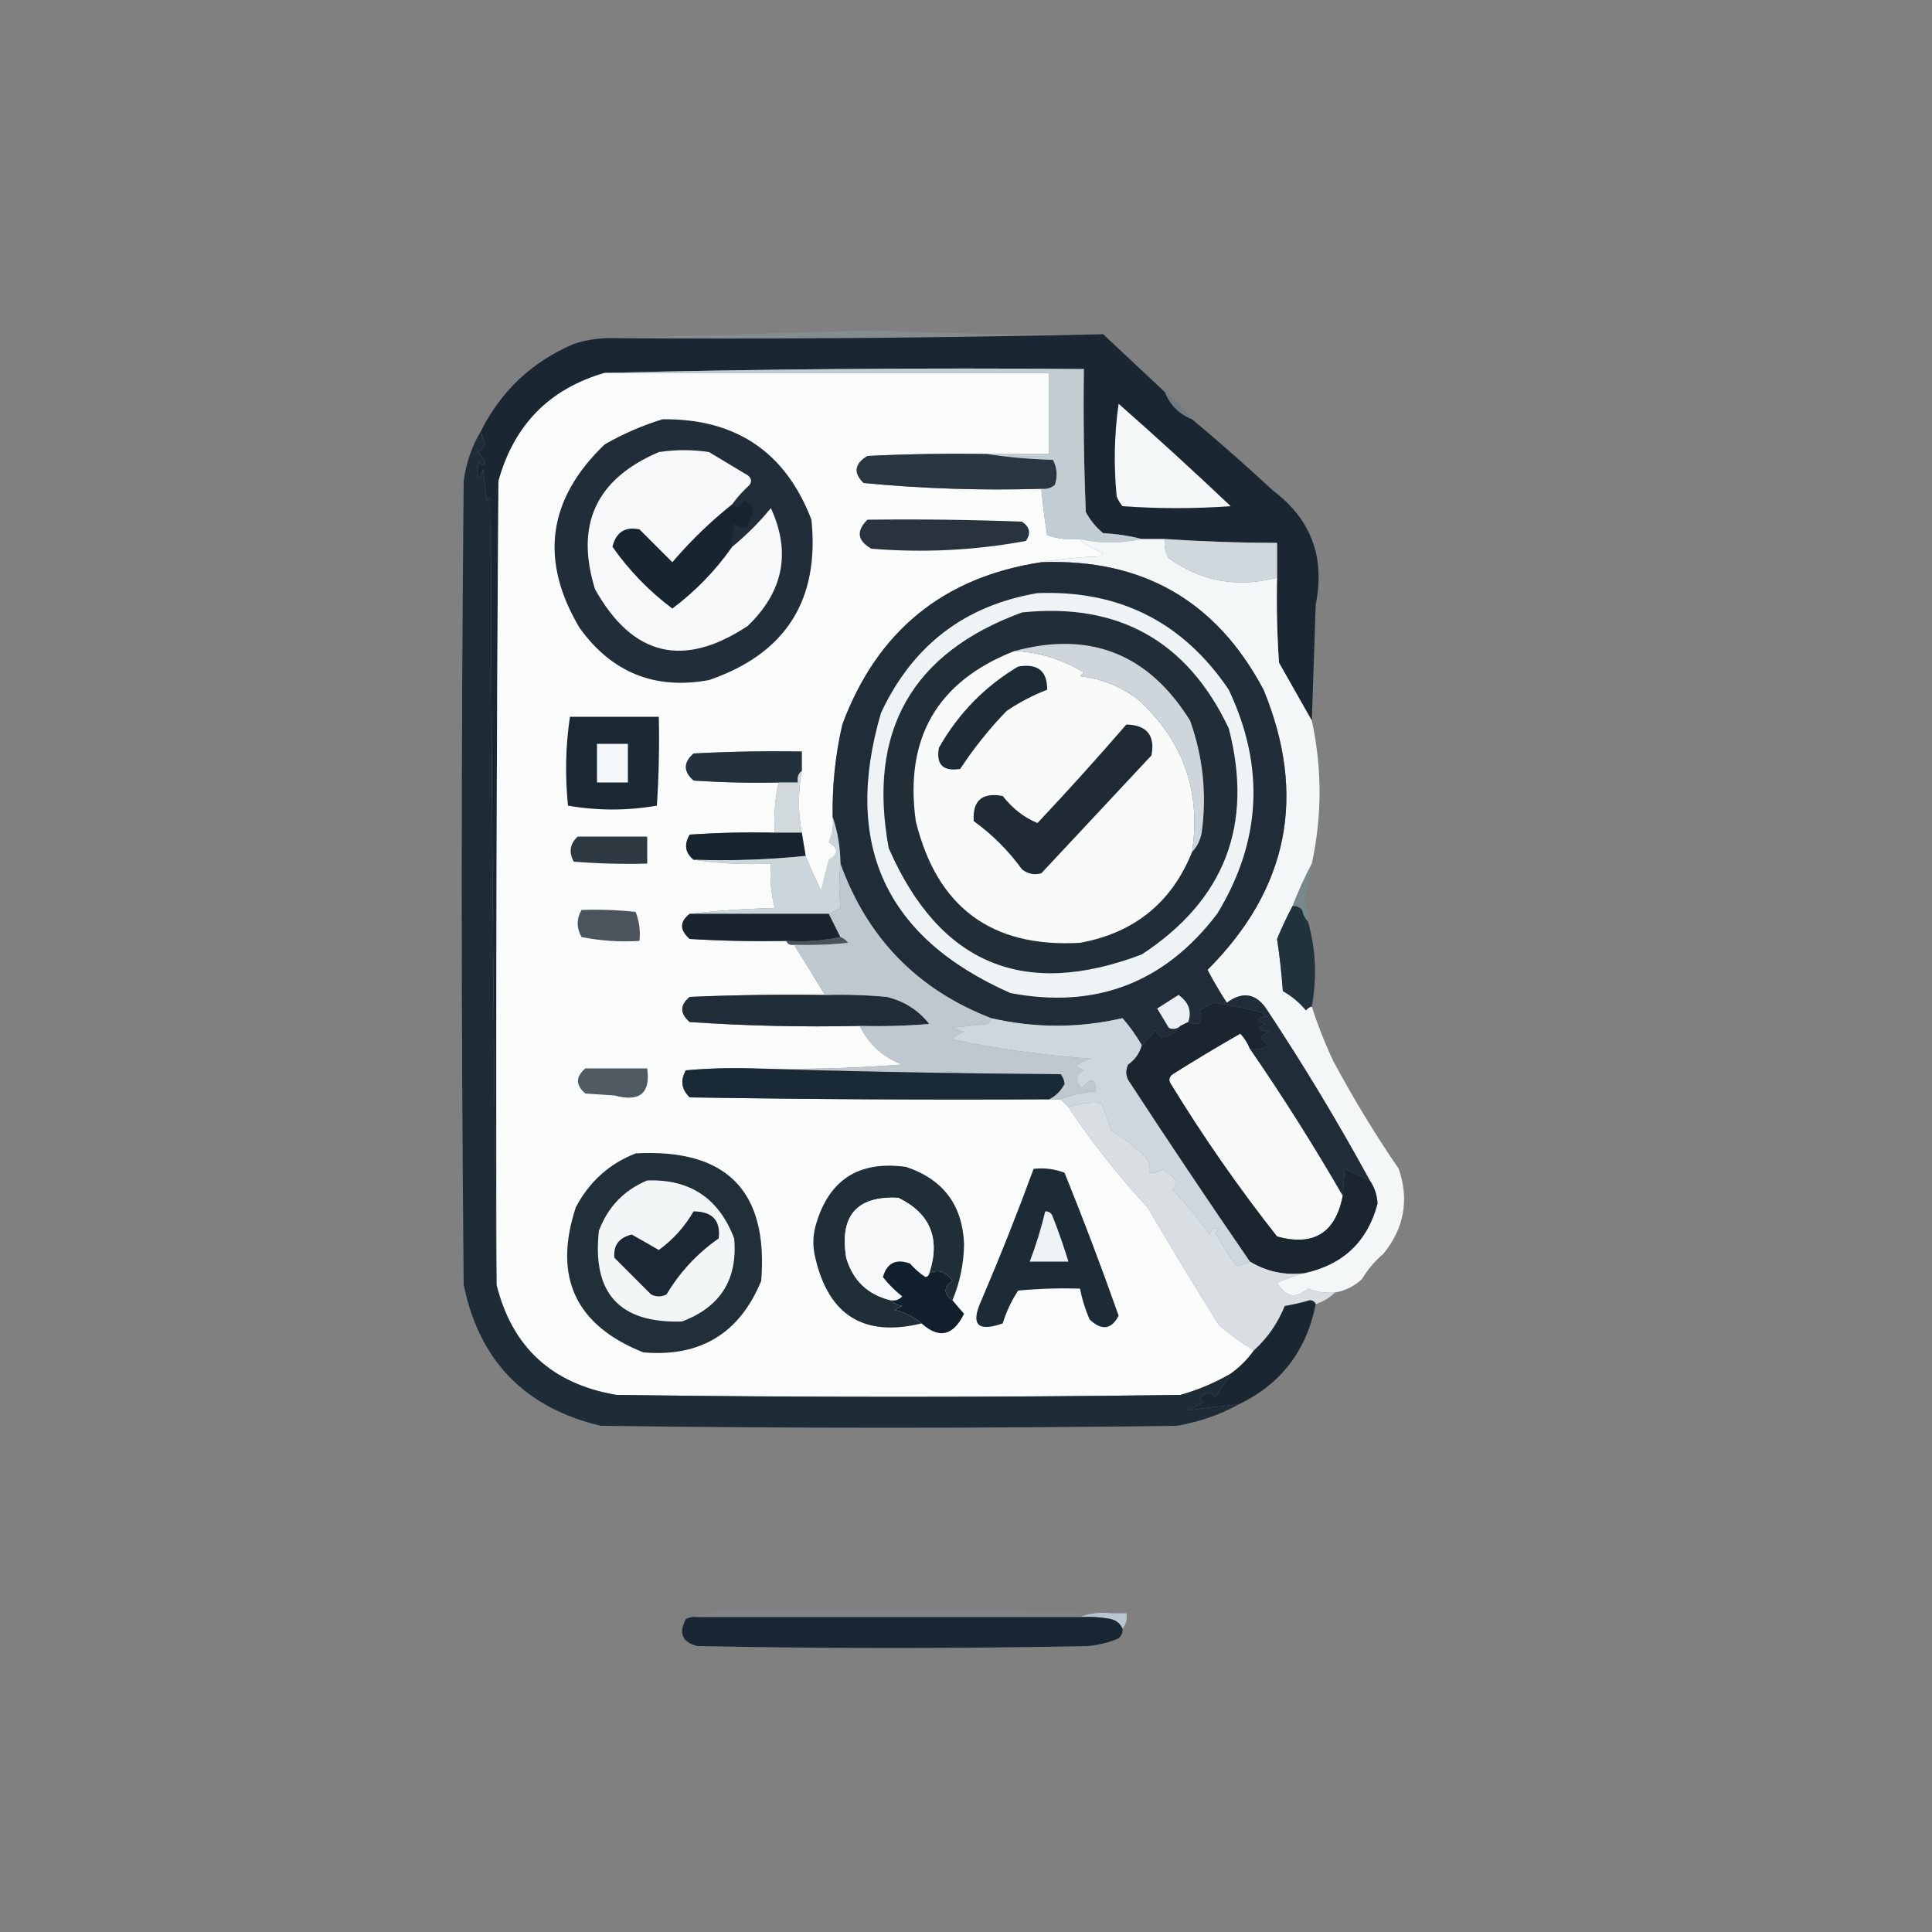 <svg xmlns="http://www.w3.org/2000/svg" version="1.1" width="500px" height="500px"
  style="shape-rendering:geometricPrecision; text-rendering:geometricPrecision; image-rendering:optimizeQuality; fill-rule:evenodd; clip-rule:evenodd"
  xmlns:xlink="http://www.w3.org/1999/xlink">
  <rect width="100%" height="100%" fill="#808080" stroke="none"/>
  <g>
    <path style="opacity:0.422" fill="#899ca7"
      d="M 285.5,86.5 C 242.853,87.473 200.186,87.806 157.5,87.5C 180.183,86.808 203.016,86.142 226,85.5C 245.992,86.349 265.826,86.683 285.5,86.5 Z" />
  </g>
  <g>
    <path style="opacity:1" fill="#1a2733"
      d="M 285.5,86.5 C 290.807,91.472 296.14,96.472 301.5,101.5C 302.833,104.833 305.167,107.167 308.5,108.5C 315.629,114.458 322.629,120.625 329.5,127C 339.323,134.412 342.989,144.245 340.5,156.5C 340.166,166.503 339.833,176.503 339.5,186.5C 336.694,181.563 333.861,176.563 331,171.5C 330.5,164.174 330.334,156.841 330.5,149.5C 330.5,146.5 330.5,143.5 330.5,140.5C 320.82,140.482 311.153,140.148 301.5,139.5C 299.5,139.5 297.5,139.5 295.5,139.5C 292.359,138.679 289.025,138.179 285.5,138C 283.622,136.457 282.122,134.624 281,132.5C 280.5,120.171 280.333,107.838 280.5,95.5C 238.997,95.168 197.663,95.501 156.5,96.5C 142.199,100.635 133.033,109.969 129,124.5C 128.5,193.833 128.333,263.166 128.5,332.5C 127.667,264.668 127.167,196.668 127,128.5C 126.667,128.833 126.333,129.167 126,129.5C 125.667,126.833 125.333,124.167 125,121.5C 124.237,124.063 123.737,124.063 123.5,121.5C 123.667,120.833 123.833,120.167 124,119.5C 124.654,120.696 125.154,120.696 125.5,119.5C 125.023,118.522 124.357,117.689 123.5,117C 124.428,116.612 125.095,115.945 125.5,115C 125.011,113.862 124.678,112.695 124.5,111.5C 129.738,101.097 137.738,93.597 148.5,89C 151.432,88.047 154.432,87.547 157.5,87.5C 200.186,87.806 242.853,87.473 285.5,86.5 Z" />
  </g>
  <g>
    <path style="opacity:1" fill="#fafbfb"
      d="M 156.5,96.5 C 194.833,96.5 233.167,96.5 271.5,96.5C 271.5,103.5 271.5,110.5 271.5,117.5C 266.167,117.5 260.833,117.5 255.5,117.5C 245.161,117.334 234.828,117.5 224.5,118C 221.141,120.034 220.808,122.368 223.5,125C 238.737,126.468 254.07,126.968 269.5,126.5C 269.858,130.509 270.358,134.509 271,138.5C 273.719,139.444 276.552,139.777 279.5,139.5C 281.121,141.117 283.121,142.284 285.5,143C 285.167,143.333 284.833,143.667 284.5,144C 279.316,144.174 274.316,144.674 269.5,145.5C 244.155,149.335 226.988,163.335 218,187.5C 216.183,195.401 215.35,203.401 215.5,211.5C 215.756,213.792 215.423,215.959 214.5,218C 217.079,219.612 217.079,221.112 214.5,222.5C 213.833,225.167 213.167,227.833 212.5,230.5C 211.063,227.558 209.729,224.558 208.5,221.5C 208.167,219.5 207.833,217.5 207.5,215.5C 206.523,210.232 206.523,204.899 207.5,199.5C 207.5,197.833 207.5,196.167 207.5,194.5C 198.161,194.334 188.827,194.5 179.5,195C 176.833,197.333 176.833,199.667 179.5,202C 186.826,202.5 194.159,202.666 201.5,202.5C 200.564,206.735 200.231,211.069 200.5,215.5C 193.159,215.334 185.826,215.5 178.5,216C 176.98,218.552 177.313,220.718 179.5,222.5C 185.979,223.491 192.646,223.824 199.5,223.5C 199.207,227.437 199.54,231.27 200.5,235C 192.989,235.171 185.655,235.671 178.5,236.5C 175.866,238.54 175.866,240.707 178.5,243C 186.827,243.5 195.16,243.666 203.5,243.5C 203.842,244.338 204.508,244.672 205.5,244.5C 208.233,248.876 210.899,253.209 213.5,257.5C 201.829,257.333 190.162,257.5 178.5,258C 175.92,260.12 175.92,262.287 178.5,264.5C 193.152,265.499 207.818,265.833 222.5,265.5C 224.885,270.299 228.552,273.633 233.5,275.5C 220.517,276.499 207.517,276.832 194.5,276.5C 188.824,276.334 183.157,276.501 177.5,277C 176.018,279.592 176.352,281.925 178.5,284C 209.498,284.5 240.498,284.667 271.5,284.5C 272.5,284.5 273.5,284.5 274.5,284.5C 275.167,285.167 275.833,285.833 276.5,286.5C 282.591,295.662 289.424,304.329 297,312.5C 303.041,322.75 309.208,332.917 315.5,343C 318.423,345.446 321.423,347.613 324.5,349.5C 322.833,351.833 320.833,353.833 318.5,355.5C 314.423,357.87 310.09,359.703 305.5,361C 256.833,361.667 208.167,361.667 159.5,361C 142.842,358.168 132.508,348.668 128.5,332.5C 128.333,263.166 128.5,193.833 129,124.5C 133.033,109.969 142.199,100.635 156.5,96.5 Z" />
  </g>
  <g>
    <path style="opacity:0.835" fill="#6c7982"
      d="M 301.5,101.5 C 304.167,103.5 306.5,105.833 308.5,108.5C 305.167,107.167 302.833,104.833 301.5,101.5 Z" />
  </g>
  <g>
    <path style="opacity:1" fill="#f3f7f8"
      d="M 289.5,104.5 C 299.276,113.105 308.943,121.938 318.5,131C 309.167,131.667 299.833,131.667 290.5,131C 289.874,130.25 289.374,129.416 289,128.5C 288.2,120.421 288.367,112.421 289.5,104.5 Z" />
  </g>
  <g>
    <path style="opacity:1" fill="#1d2c37"
      d="M 124.5,111.5 C 124.678,112.695 125.011,113.862 125.5,115C 125.095,115.945 124.428,116.612 123.5,117C 124.357,117.689 125.023,118.522 125.5,119.5C 125.154,120.696 124.654,120.696 124,119.5C 123.833,120.167 123.667,120.833 123.5,121.5C 123.737,124.063 124.237,124.063 125,121.5C 125.333,124.167 125.667,126.833 126,129.5C 126.333,129.167 126.667,128.833 127,128.5C 127.167,196.668 127.667,264.668 128.5,332.5C 132.508,348.668 142.842,358.168 159.5,361C 208.167,361.667 256.833,361.667 305.5,361C 310.09,359.703 314.423,357.87 318.5,355.5C 317.314,357.481 315.981,359.481 314.5,361.5C 312.983,360.089 311.649,360.256 310.5,362C 310.833,362.333 311.167,362.667 311.5,363C 310.167,363.667 308.833,364.333 307.5,365C 311.756,364.361 316.089,363.861 320.5,363.5C 315.575,366.198 310.241,368.032 304.5,369C 254.833,369.667 205.167,369.667 155.5,369C 135.873,364.374 124.04,352.207 120,332.5C 119.333,263.167 119.333,193.833 120,124.5C 120.635,119.757 122.135,115.424 124.5,111.5 Z" />
  </g>
  <g>
    <path style="opacity:1" fill="#293641"
      d="M 255.5,117.5 C 260.985,118.327 266.652,118.827 272.5,119C 273.591,121.064 273.758,123.231 273,125.5C 271.989,126.337 270.822,126.67 269.5,126.5C 254.07,126.968 238.737,126.468 223.5,125C 220.808,122.368 221.141,120.034 224.5,118C 234.828,117.5 245.161,117.334 255.5,117.5 Z" />
  </g>
  <g>
    <path style="opacity:1" fill="#c2cdd3"
      d="M 156.5,96.5 C 197.663,95.501 238.997,95.168 280.5,95.5C 280.333,107.838 280.5,120.171 281,132.5C 282.122,134.624 283.622,136.457 285.5,138C 289.025,138.179 292.359,138.679 295.5,139.5C 289.903,140.688 284.57,140.688 279.5,139.5C 276.552,139.777 273.719,139.444 271,138.5C 270.358,134.509 269.858,130.509 269.5,126.5C 270.822,126.67 271.989,126.337 273,125.5C 273.758,123.231 273.591,121.064 272.5,119C 266.652,118.827 260.985,118.327 255.5,117.5C 260.833,117.5 266.167,117.5 271.5,117.5C 271.5,110.5 271.5,103.5 271.5,96.5C 233.167,96.5 194.833,96.5 156.5,96.5 Z" />
  </g>
  <g>
    <path style="opacity:1" fill="#28333e"
      d="M 224.5,134.5 C 237.837,134.333 251.171,134.5 264.5,135C 266.527,136.396 266.86,138.062 265.5,140C 252.278,142.441 238.945,143.108 225.5,142C 221.863,139.906 221.53,137.406 224.5,134.5 Z" />
  </g>
  <g>
    <path style="opacity:1" fill="#f4f7f8"
      d="M 295.5,139.5 C 297.5,139.5 299.5,139.5 301.5,139.5C 301.215,141.288 301.548,142.955 302.5,144.5C 310.992,150.521 320.326,152.188 330.5,149.5C 330.334,156.841 330.5,164.174 331,171.5C 333.861,176.563 336.694,181.563 339.5,186.5C 342.167,198.833 342.167,211.167 339.5,223.5C 337.656,227.01 335.989,230.677 334.5,234.5C 333.035,237.264 331.702,240.097 330.5,243C 331.18,247.477 331.68,251.977 332,256.5C 334.292,257.79 336.292,259.457 338,261.5C 338.383,260.944 338.883,260.611 339.5,260.5C 340.994,265.209 342.828,269.876 345,274.5C 350.164,284.166 355.831,293.5 362,302.5C 364.733,310.56 363.4,317.893 358,324.5C 355.791,326.373 353.958,328.54 352.5,331C 350.473,332.879 348.14,334.046 345.5,334.5C 343.08,334.708 340.747,334.374 338.5,333.5C 335.371,336.223 332.704,335.723 330.5,332C 332.833,330.957 335.166,330.124 337.5,329.5C 347.573,327.321 353.907,321.321 356.5,311.5C 356.389,309.286 355.722,307.286 354.5,305.5C 346.29,290.457 337.457,275.79 328,261.5C 325.204,257.092 321.704,256.426 317.5,259.5C 315.707,256.749 314.041,253.916 312.5,251C 333.449,230.039 338.282,205.873 327,178.5C 314.804,155.492 295.637,144.492 269.5,145.5C 274.316,144.674 279.316,144.174 284.5,144C 284.833,143.667 285.167,143.333 285.5,143C 283.121,142.284 281.121,141.117 279.5,139.5C 284.57,140.688 289.903,140.688 295.5,139.5 Z" />
  </g>
  <g>
    <path style="opacity:1" fill="#d0d8de"
      d="M 301.5,139.5 C 311.153,140.148 320.82,140.482 330.5,140.5C 330.5,143.5 330.5,146.5 330.5,149.5C 320.326,152.188 310.992,150.521 302.5,144.5C 301.548,142.955 301.215,141.288 301.5,139.5 Z" />
  </g>
  <g>
    <path style="opacity:1" fill="#212e39"
      d="M 171.5,108.5 C 190.461,108.322 203.295,116.989 210,134.5C 212.136,155.359 203.303,169.193 183.5,176C 169.495,178.582 158.328,174.082 150,162.5C 139.57,144.982 141.737,129.148 156.5,115C 161.381,112.218 166.381,110.051 171.5,108.5 Z" />
  </g>
  <g>
    <path style="opacity:1" fill="#18242f"
      d="M 189.5,141.5 C 185.196,147.638 180.029,152.971 174,157.5C 167.963,152.964 162.796,147.63 158.5,141.5C 159.437,137.717 161.771,136.217 165.5,137C 168.333,139.833 171.167,142.667 174,145.5C 178.746,139.946 183.913,134.946 189.5,130.5C 190.787,131.768 191.787,131.435 192.5,129.5C 193.478,129.977 194.311,130.643 195,131.5C 194.513,133.044 194.013,134.71 193.5,136.5C 192.178,136.67 191.011,136.337 190,135.5C 189.505,137.473 189.338,139.473 189.5,141.5 Z" />
  </g>
  <g>
    <path style="opacity:1" fill="#f6f8f9"
      d="M 189.5,130.5 C 183.913,134.946 178.746,139.946 174,145.5C 171.167,142.667 168.333,139.833 165.5,137C 161.771,136.217 159.437,137.717 158.5,141.5C 162.796,147.63 167.963,152.964 174,157.5C 180.029,152.971 185.196,147.638 189.5,141.5C 193.173,138.494 196.506,135.161 199.5,131.5C 204.758,142.941 202.758,153.107 193.5,162C 176.869,173.009 163.702,169.842 154,152.5C 148.782,135.766 154.282,123.933 170.5,117C 174.833,116.333 179.167,116.333 183.5,117C 186.833,119 190.167,121 193.5,123C 194.451,123.718 194.617,124.551 194,125.5C 192.293,127.037 190.793,128.704 189.5,130.5 Z" />
  </g>
  <g>
    <path style="opacity:1" fill="#202c37"
      d="M 269.5,145.5 C 295.637,144.492 314.804,155.492 327,178.5C 338.282,205.873 333.449,230.039 312.5,251C 314.041,253.916 315.707,256.749 317.5,259.5C 321.704,256.426 325.204,257.092 328,261.5C 337.457,275.79 346.29,290.457 354.5,305.5C 352.486,304.498 350.319,303.498 348,302.5C 347.856,305.025 347.69,307.358 347.5,309.5C 340.014,296.532 332.014,283.865 323.5,271.5C 325.288,271.785 326.955,271.452 328.5,270.5C 325.972,269.184 325.972,268.017 328.5,267C 325.456,266.641 325.122,265.974 327.5,265C 324.833,264.333 324.833,263.667 327.5,263C 327.167,262.667 326.833,262.333 326.5,262C 322.526,261.004 318.526,260.171 314.5,259.5C 313.069,259.977 311.736,260.643 310.5,261.5C 311.445,264.643 310.445,265.643 307.5,264.5C 308.468,261.726 307.635,259.392 305,257.5C 303.167,258.667 301.333,259.833 299.5,261C 300.5,262.667 301.5,264.333 302.5,266C 303.577,266.47 304.577,266.303 305.5,265.5C 304.426,267.216 302.759,268.216 300.5,268.5C 299.808,267.975 299.308,267.308 299,266.5C 297.968,268.027 296.801,269.36 295.5,270.5C 294.101,268.058 292.434,265.724 290.5,263.5C 279.18,266.107 267.846,266.107 256.5,263.5C 237.462,256.128 224.462,242.794 217.5,223.5C 217.461,219.267 216.795,215.267 215.5,211.5C 215.35,203.401 216.183,195.401 218,187.5C 226.988,163.335 244.155,149.335 269.5,145.5 Z" />
  </g>
  <g>
    <path style="opacity:1" fill="#eef3f5"
      d="M 268.5,153.5 C 289.682,152.674 306.182,161.008 318,178.5C 327.435,198.435 326.435,217.768 315,236.5C 301.418,254.362 283.585,261.195 261.5,257C 229.181,242.74 218.014,218.573 228,184.5C 236.182,167.015 249.682,156.682 268.5,153.5 Z" />
  </g>
  <g>
    <path style="opacity:1" fill="#23313c"
      d="M 207.5,199.5 C 206.596,200.209 206.263,201.209 206.5,202.5C 204.833,202.5 203.167,202.5 201.5,202.5C 194.159,202.666 186.826,202.5 179.5,202C 176.833,199.667 176.833,197.333 179.5,195C 188.827,194.5 198.161,194.334 207.5,194.5C 207.5,196.167 207.5,197.833 207.5,199.5 Z" />
  </g>
  <g>
    <path style="opacity:1" fill="#1b2833"
      d="M 147.5,185.5 C 155.167,185.5 162.833,185.5 170.5,185.5C 170.666,193.174 170.5,200.841 170,208.5C 162.333,209.833 154.667,209.833 147,208.5C 146.202,200.754 146.369,193.087 147.5,185.5 Z" />
  </g>
  <g>
    <path style="opacity:1" fill="#f5f8fa"
      d="M 154.5,192.5 C 157.167,192.5 159.833,192.5 162.5,192.5C 162.5,195.833 162.5,199.167 162.5,202.5C 159.833,202.5 157.167,202.5 154.5,202.5C 154.5,199.167 154.5,195.833 154.5,192.5 Z" />
  </g>
  <g>
    <path style="opacity:1" fill="#d2d9dd"
      d="M 207.5,199.5 C 206.523,204.899 206.523,210.232 207.5,215.5C 205.167,215.5 202.833,215.5 200.5,215.5C 200.231,211.069 200.564,206.735 201.5,202.5C 203.167,202.5 204.833,202.5 206.5,202.5C 206.263,201.209 206.596,200.209 207.5,199.5 Z" />
  </g>
  <g>
    <path style="opacity:1" fill="#17242f"
      d="M 200.5,215.5 C 202.833,215.5 205.167,215.5 207.5,215.5C 207.833,217.5 208.167,219.5 208.5,221.5C 199.014,222.494 189.348,222.827 179.5,222.5C 177.313,220.718 176.98,218.552 178.5,216C 185.826,215.5 193.159,215.334 200.5,215.5 Z" />
  </g>
  <g>
    <path style="opacity:1" fill="#2e3941"
      d="M 149.5,216.5 C 155.5,216.5 161.5,216.5 167.5,216.5C 167.5,218.833 167.5,221.167 167.5,223.5C 161.158,223.666 154.825,223.5 148.5,223C 147.144,220.586 147.478,218.419 149.5,216.5 Z" />
  </g>
  <g>
    <path style="opacity:1" fill="#212d37"
      d="M 264.5,158.5 C 289.477,155.902 307.311,165.902 318,188.5C 324.472,213.422 316.972,232.922 295.5,247C 264.932,258.632 243.098,249.466 230,219.5C 224.437,189.275 235.937,168.942 264.5,158.5 Z" />
  </g>
  <g>
    <path style="opacity:1" fill="#cfd6db"
      d="M 308.5,220.5 C 310.865,204.759 306.199,191.592 294.5,181C 290.061,177.643 285.061,175.643 279.5,175C 279.833,174.667 280.167,174.333 280.5,174C 274.689,170.541 268.689,168.708 262.5,168.5C 282.062,163.191 297.229,169.191 308,186.5C 311.355,195.874 312.355,205.541 311,215.5C 310.626,217.491 309.793,219.158 308.5,220.5 Z" />
  </g>
  <g>
    <path style="opacity:1" fill="#f9fbfb"
      d="M 262.5,168.5 C 268.689,168.708 274.689,170.541 280.5,174C 280.167,174.333 279.833,174.667 279.5,175C 285.061,175.643 290.061,177.643 294.5,181C 306.199,191.592 310.865,204.759 308.5,220.5C 303.224,233.597 293.557,241.431 279.5,244C 256.633,245.31 242.466,234.81 237,212.5C 234.046,191.001 242.546,176.334 262.5,168.5 Z" />
  </g>
  <g>
    <path style="opacity:1" fill="#1f2a34"
      d="M 291.5,187.5 C 296.813,187.644 298.979,190.31 298,195.5C 288.5,205.667 279,215.833 269.5,226C 267.711,226.52 266.044,226.187 264.5,225C 261,220.167 256.833,216 252,212.5C 251.66,207.178 254.16,205.011 259.5,206C 262.055,209.259 265.055,211.593 268.5,213C 276.402,204.604 284.069,196.104 291.5,187.5 Z" />
  </g>
  <g>
    <path style="opacity:1" fill="#1f2b34"
      d="M 263.5,172.5 C 268.547,171.638 271.047,173.638 271,178.5C 267.295,179.936 263.795,181.769 260.5,184C 256.019,188.635 252.019,193.635 248.5,199C 244.032,199.696 242.198,197.863 243,193.5C 248.025,184.643 254.858,177.643 263.5,172.5 Z" />
  </g>
  <g>
    <path style="opacity:0.767" fill="#758b90"
      d="M 339.5,223.5 C 339.252,226.58 338.586,229.58 337.5,232.5C 338.156,234.453 338.489,236.453 338.5,238.5C 337.732,237.737 337.232,236.737 337,235.5C 336.329,234.748 335.496,234.414 334.5,234.5C 335.989,230.677 337.656,227.01 339.5,223.5 Z" />
  </g>
  <g>
    <path style="opacity:1" fill="#cbd6db"
      d="M 215.5,211.5 C 216.795,215.267 217.461,219.267 217.5,223.5C 217.138,227.558 217.138,231.391 217.5,235C 216.473,235.513 215.473,236.013 214.5,236.5C 202.5,236.5 190.5,236.5 178.5,236.5C 185.655,235.671 192.989,235.171 200.5,235C 199.54,231.27 199.207,227.437 199.5,223.5C 192.646,223.824 185.979,223.491 179.5,222.5C 189.348,222.827 199.014,222.494 208.5,221.5C 209.729,224.558 211.063,227.558 212.5,230.5C 213.167,227.833 213.833,225.167 214.5,222.5C 217.079,221.112 217.079,219.612 214.5,218C 215.423,215.959 215.756,213.792 215.5,211.5 Z" />
  </g>
  <g>
    <path style="opacity:1" fill="#19242f"
      d="M 178.5,236.5 C 190.5,236.5 202.5,236.5 214.5,236.5C 215.529,238.517 216.529,240.517 217.5,242.5C 213.03,243.486 208.363,243.819 203.5,243.5C 195.16,243.666 186.827,243.5 178.5,243C 175.866,240.707 175.866,238.54 178.5,236.5 Z" />
  </g>
  <g>
    <path style="opacity:1" fill="#4b535c"
      d="M 150.5,235.5 C 155.179,235.334 159.845,235.501 164.5,236C 165.435,238.381 165.768,240.881 165.5,243.5C 160.456,243.827 155.456,243.494 150.5,242.5C 149.178,240.135 149.178,237.802 150.5,235.5 Z" />
  </g>
  <g>
    <path style="opacity:1" fill="#22323d"
      d="M 334.5,234.5 C 335.496,234.414 336.329,234.748 337,235.5C 337.232,236.737 337.732,237.737 338.5,238.5C 340.531,245.519 340.865,252.852 339.5,260.5C 338.883,260.611 338.383,260.944 338,261.5C 336.292,259.457 334.292,257.79 332,256.5C 331.68,251.977 331.18,247.477 330.5,243C 331.702,240.097 333.035,237.264 334.5,234.5 Z" />
  </g>
  <g>
    <path style="opacity:1" fill="#4a535c"
      d="M 217.5,242.5 C 218.289,242.783 218.956,243.283 219.5,244C 214.845,244.499 210.179,244.666 205.5,244.5C 204.508,244.672 203.842,244.338 203.5,243.5C 208.363,243.819 213.03,243.486 217.5,242.5 Z" />
  </g>
  <g>
    <path style="opacity:1" fill="#eaf0f3"
      d="M 307.5,264.5 C 306.833,264.833 306.167,265.167 305.5,265.5C 304.577,266.303 303.577,266.47 302.5,266C 301.5,264.333 300.5,262.667 299.5,261C 301.333,259.833 303.167,258.667 305,257.5C 307.635,259.392 308.468,261.726 307.5,264.5 Z" />
  </g>
  <g>
    <path style="opacity:1" fill="#202c37"
      d="M 213.5,257.5 C 218.844,257.334 224.177,257.501 229.5,258C 233.98,259.072 237.647,261.406 240.5,265C 234.509,265.499 228.509,265.666 222.5,265.5C 207.818,265.833 193.152,265.499 178.5,264.5C 175.92,262.287 175.92,260.12 178.5,258C 190.162,257.5 201.829,257.333 213.5,257.5 Z" />
  </g>
  <g>
    <path style="opacity:1" fill="#bfc8cf"
      d="M 217.5,223.5 C 224.462,242.794 237.462,256.128 256.5,263.5C 256.389,264.117 256.056,264.617 255.5,265C 252.5,265.333 249.5,265.667 246.5,266C 247.5,266.333 248.5,266.667 249.5,267C 248.328,267.419 247.328,268.085 246.5,269C 258.384,271.493 270.384,273.16 282.5,274C 280.956,274.29 279.623,274.956 278.5,276C 279.167,276.333 279.833,276.667 280.5,277C 278.216,278.363 278.049,279.863 280,281.5C 282.484,278.741 283.65,279.074 283.5,282.5C 280.37,282.7 277.37,283.366 274.5,284.5C 273.5,284.5 272.5,284.5 271.5,284.5C 273.23,283.621 274.563,282.288 275.5,280.5C 275.392,279.558 275.059,278.725 274.5,278C 247.664,277.832 220.997,277.332 194.5,276.5C 207.517,276.832 220.517,276.499 233.5,275.5C 228.552,273.633 224.885,270.299 222.5,265.5C 228.509,265.666 234.509,265.499 240.5,265C 237.647,261.406 233.98,259.072 229.5,258C 224.177,257.501 218.844,257.334 213.5,257.5C 210.899,253.209 208.233,248.876 205.5,244.5C 210.179,244.666 214.845,244.499 219.5,244C 218.956,243.283 218.289,242.783 217.5,242.5C 216.529,240.517 215.529,238.517 214.5,236.5C 215.473,236.013 216.473,235.513 217.5,235C 217.138,231.391 217.138,227.558 217.5,223.5 Z" />
  </g>
  <g>
    <path style="opacity:1" fill="#f8fafa"
      d="M 323.5,271.5 C 332.014,283.865 340.014,296.532 347.5,309.5C 345.612,319.111 339.945,322.611 330.5,320C 320.554,307.385 311.387,294.219 303,280.5C 302.383,279.551 302.549,278.718 303.5,278C 309.25,274.374 315.084,270.874 321,267.5C 322.095,268.693 322.928,270.027 323.5,271.5 Z" />
  </g>
  <g>
    <path style="opacity:1" fill="#4e5962"
      d="M 151.5,276.5 C 156.833,276.5 162.167,276.5 167.5,276.5C 168.395,282.947 165.562,285.28 159,283.5C 156.5,283.333 154,283.167 151.5,283C 148.939,280.844 148.939,278.677 151.5,276.5 Z" />
  </g>
  <g>
    <path style="opacity:1" fill="#1a2936"
      d="M 194.5,276.5 C 220.997,277.332 247.664,277.832 274.5,278C 275.059,278.725 275.392,279.558 275.5,280.5C 274.563,282.288 273.23,283.621 271.5,284.5C 240.498,284.667 209.498,284.5 178.5,284C 176.352,281.925 176.018,279.592 177.5,277C 183.157,276.501 188.824,276.334 194.5,276.5 Z" />
  </g>
  <g>
    <path style="opacity:1" fill="#ced7dd"
      d="M 256.5,263.5 C 267.846,266.107 279.18,266.107 290.5,263.5C 292.434,265.724 294.101,268.058 295.5,270.5C 294.969,272.544 293.802,274.211 292,275.5C 291.333,276.833 291.333,278.167 292,279.5C 302.33,295.321 312.83,310.987 323.5,326.5C 322.312,327.048 321.145,327.381 320,327.5C 318.229,325.32 316.396,322.486 314.5,319C 314.833,318.667 315.167,318.333 315.5,318C 314.256,317.544 313.423,318.044 313,319.5C 310.204,315.438 307.037,311.604 303.5,308C 304.452,306.7 304.452,305.533 303.5,304.5C 302.522,304.023 301.689,303.357 301,302.5C 299.989,303.337 298.822,303.67 297.5,303.5C 297.762,302.022 297.429,300.689 296.5,299.5C 293.762,296.754 290.762,294.42 287.5,292.5C 286.907,290.489 286.074,288.156 285,285.5C 282.256,285.214 279.423,285.547 276.5,286.5C 275.833,285.833 275.167,285.167 274.5,284.5C 277.37,283.366 280.37,282.7 283.5,282.5C 283.65,279.074 282.484,278.741 280,281.5C 278.049,279.863 278.216,278.363 280.5,277C 279.833,276.667 279.167,276.333 278.5,276C 279.623,274.956 280.956,274.29 282.5,274C 270.384,273.16 258.384,271.493 246.5,269C 247.328,268.085 248.328,267.419 249.5,267C 248.5,266.667 247.5,266.333 246.5,266C 249.5,265.667 252.5,265.333 255.5,265C 256.056,264.617 256.389,264.117 256.5,263.5 Z" />
  </g>
  <g>
    <path style="opacity:1" fill="#1a2530"
      d="M 323.5,271.5 C 322.928,270.027 322.095,268.693 321,267.5C 315.084,270.874 309.25,274.374 303.5,278C 302.549,278.718 302.383,279.551 303,280.5C 311.387,294.219 320.554,307.385 330.5,320C 339.945,322.611 345.612,319.111 347.5,309.5C 347.69,307.358 347.856,305.025 348,302.5C 350.319,303.498 352.486,304.498 354.5,305.5C 355.722,307.286 356.389,309.286 356.5,311.5C 353.907,321.321 347.573,327.321 337.5,329.5C 332.436,330.091 327.769,329.091 323.5,326.5C 312.83,310.987 302.33,295.321 292,279.5C 291.333,278.167 291.333,276.833 292,275.5C 293.802,274.211 294.969,272.544 295.5,270.5C 296.801,269.36 297.968,268.027 299,266.5C 299.308,267.308 299.808,267.975 300.5,268.5C 302.759,268.216 304.426,267.216 305.5,265.5C 306.167,265.167 306.833,264.833 307.5,264.5C 310.445,265.643 311.445,264.643 310.5,261.5C 311.736,260.643 313.069,259.977 314.5,259.5C 318.526,260.171 322.526,261.004 326.5,262C 326.833,262.333 327.167,262.667 327.5,263C 324.833,263.667 324.833,264.333 327.5,265C 325.122,265.974 325.456,266.641 328.5,267C 325.972,268.017 325.972,269.184 328.5,270.5C 326.955,271.452 325.288,271.785 323.5,271.5 Z" />
  </g>
  <g>
    <path style="opacity:1" fill="#212f39"
      d="M 164.5,298.5 C 188.041,297.207 198.875,308.207 197,331.5C 191.398,345.088 181.231,351.255 166.5,350C 148.943,343.003 143.11,330.503 149,312.5C 152.468,305.861 157.635,301.194 164.5,298.5 Z" />
  </g>
  <g>
    <path style="opacity:1" fill="#f3f6f7"
      d="M 167.5,305.5 C 178.559,305.116 186.059,310.116 190,320.5C 190.955,331.09 186.455,338.256 176.5,342C 160.354,342.517 153.187,334.684 155,318.5C 157.353,312.315 161.52,307.982 167.5,305.5 Z" />
  </g>
  <g>
    <path style="opacity:1" fill="#202e37"
      d="M 246.5,336.5 C 244.139,334.797 244.139,333.13 246.5,331.5C 244.851,329.078 242.851,328.411 240.5,329.5C 243.423,320.532 240.757,314.032 232.5,310C 221.736,309.441 217.236,314.608 219,325.5C 220.726,331.393 224.559,335.06 230.5,336.5C 231.263,337.268 232.263,337.768 233.5,338C 232.833,338.333 232.167,338.667 231.5,339C 234.174,339.67 236.507,340.837 238.5,342.5C 223.616,346.121 214.45,340.454 211,325.5C 210.333,322.833 210.333,320.167 211,317.5C 214.283,305.441 222.117,300.275 234.5,302C 244.109,305.221 249.109,311.888 249.5,322C 249.425,327.05 248.425,331.883 246.5,336.5 Z" />
  </g>
  <g>
    <path style="opacity:1" fill="#f6f8f9"
      d="M 240.5,329.5 C 240.44,330.043 240.107,330.376 239.5,330.5C 238.019,329.52 236.685,328.353 235.5,327C 231.872,325.684 229.539,326.851 228.5,330.5C 229.973,332.395 231.64,334.061 233.5,335.5C 232.675,336.386 231.675,336.719 230.5,336.5C 224.559,335.06 220.726,331.393 219,325.5C 217.236,314.608 221.736,309.441 232.5,310C 240.757,314.032 243.423,320.532 240.5,329.5 Z" />
  </g>
  <g>
    <path style="opacity:1" fill="#d8dee1"
      d="M 323.5,326.5 C 327.769,329.091 332.436,330.091 337.5,329.5C 335.166,330.124 332.833,330.957 330.5,332C 332.704,335.723 335.371,336.223 338.5,333.5C 340.747,334.374 343.08,334.708 345.5,334.5C 344.101,335.89 342.434,336.89 340.5,337.5C 340.265,336.903 339.765,336.57 339,336.5C 336.865,337.127 334.698,337.627 332.5,338C 330.673,342.511 328.006,346.345 324.5,349.5C 321.423,347.613 318.423,345.446 315.5,343C 309.208,332.917 303.041,322.75 297,312.5C 289.424,304.329 282.591,295.662 276.5,286.5C 279.423,285.547 282.256,285.214 285,285.5C 286.074,288.156 286.907,290.489 287.5,292.5C 290.762,294.42 293.762,296.754 296.5,299.5C 297.429,300.689 297.762,302.022 297.5,303.5C 298.822,303.67 299.989,303.337 301,302.5C 301.689,303.357 302.522,304.023 303.5,304.5C 304.452,305.533 304.452,306.7 303.5,308C 307.037,311.604 310.204,315.438 313,319.5C 313.423,318.044 314.256,317.544 315.5,318C 315.167,318.333 314.833,318.667 314.5,319C 316.396,322.486 318.229,325.32 320,327.5C 321.145,327.381 322.312,327.048 323.5,326.5 Z" />
  </g>
  <g>
    <path style="opacity:1" fill="#1b2833"
      d="M 179.5,313.5 C 184.372,313.533 186.539,315.866 186,320.5C 180.455,324.378 175.955,329.211 172.5,335C 171.167,335.667 169.833,335.667 168.5,335C 165.333,331.833 162.167,328.667 159,325.5C 158.696,322.287 160.196,320.287 163.5,319.5C 165.81,320.795 168.143,322.129 170.5,323.5C 174.205,320.795 177.205,317.462 179.5,313.5 Z" />
  </g>
  <g>
    <path style="opacity:1" fill="#1d2b36"
      d="M 267.5,302.5 C 270.247,302.187 272.914,302.52 275.5,303.5C 280.454,315.738 285.121,328.071 289.5,340.5C 287.646,344.098 285.146,344.432 282,341.5C 280.864,338.904 280.031,336.237 279.5,333.5C 274.156,333.334 268.823,333.501 263.5,334C 261.765,336.637 260.432,339.47 259.5,342.5C 252.949,344.782 251.115,342.782 254,336.5C 258.802,325.257 263.302,313.924 267.5,302.5 Z" />
  </g>
  <g>
    <path style="opacity:1" fill="#edf2f4"
      d="M 270.5,313.5 C 271.497,313.47 272.164,313.97 272.5,315C 273.994,318.812 275.327,322.645 276.5,326.5C 273.167,326.5 269.833,326.5 266.5,326.5C 268.114,322.268 269.447,317.934 270.5,313.5 Z" />
  </g>
  <g>
    <path style="opacity:1" fill="#12202e"
      d="M 240.5,329.5 C 242.851,328.411 244.851,329.078 246.5,331.5C 244.139,333.13 244.139,334.797 246.5,336.5C 247.456,337.659 248.456,338.826 249.5,340C 246.699,345.733 243.032,346.566 238.5,342.5C 236.507,340.837 234.174,339.67 231.5,339C 232.167,338.667 232.833,338.333 233.5,338C 232.263,337.768 231.263,337.268 230.5,336.5C 231.675,336.719 232.675,336.386 233.5,335.5C 231.64,334.061 229.973,332.395 228.5,330.5C 229.539,326.851 231.872,325.684 235.5,327C 236.685,328.353 238.019,329.52 239.5,330.5C 240.107,330.376 240.44,330.043 240.5,329.5 Z" />
  </g>
  <g>
    <path style="opacity:1" fill="#1a2632"
      d="M 340.5,337.5 C 338.145,349.568 331.479,358.235 320.5,363.5C 316.089,363.861 311.756,364.361 307.5,365C 308.833,364.333 310.167,363.667 311.5,363C 311.167,362.667 310.833,362.333 310.5,362C 311.649,360.256 312.983,360.089 314.5,361.5C 315.981,359.481 317.314,357.481 318.5,355.5C 320.833,353.833 322.833,351.833 324.5,349.5C 328.006,346.345 330.673,342.511 332.5,338C 334.698,337.627 336.865,337.127 339,336.5C 339.765,336.57 340.265,336.903 340.5,337.5 Z" />
  </g>
  <g>
    <path style="opacity:0.125" fill="#8c9da6"
      d="M 287.5,417.5 C 284.615,417.194 281.948,417.527 279.5,418.5C 246.5,418.5 213.5,418.5 180.5,418.5C 183.421,417.281 186.588,416.614 190,416.5C 222.42,416.286 254.92,416.619 287.5,417.5 Z" />
  </g>
  <g>
    <path style="opacity:0.859" fill="#c1d4dd"
      d="M 279.5,418.5 C 281.948,417.527 284.615,417.194 287.5,417.5C 288.833,417.5 290.167,417.5 291.5,417.5C 291.768,419.099 291.434,420.432 290.5,421.5C 289.942,420.21 288.942,419.377 287.5,419C 284.854,418.503 282.187,418.336 279.5,418.5 Z" />
  </g>
  <g>
    <path style="opacity:1" fill="#192734"
      d="M 180.5,418.5 C 213.5,418.5 246.5,418.5 279.5,418.5C 282.187,418.336 284.854,418.503 287.5,419C 288.942,419.377 289.942,420.21 290.5,421.5C 290.586,422.496 290.252,423.329 289.5,424C 286.956,425.092 284.289,425.759 281.5,426C 247.833,426.667 214.167,426.667 180.5,426C 176.561,425.023 175.561,422.689 177.5,419C 178.448,418.517 179.448,418.351 180.5,418.5 Z" />
  </g>
</svg>